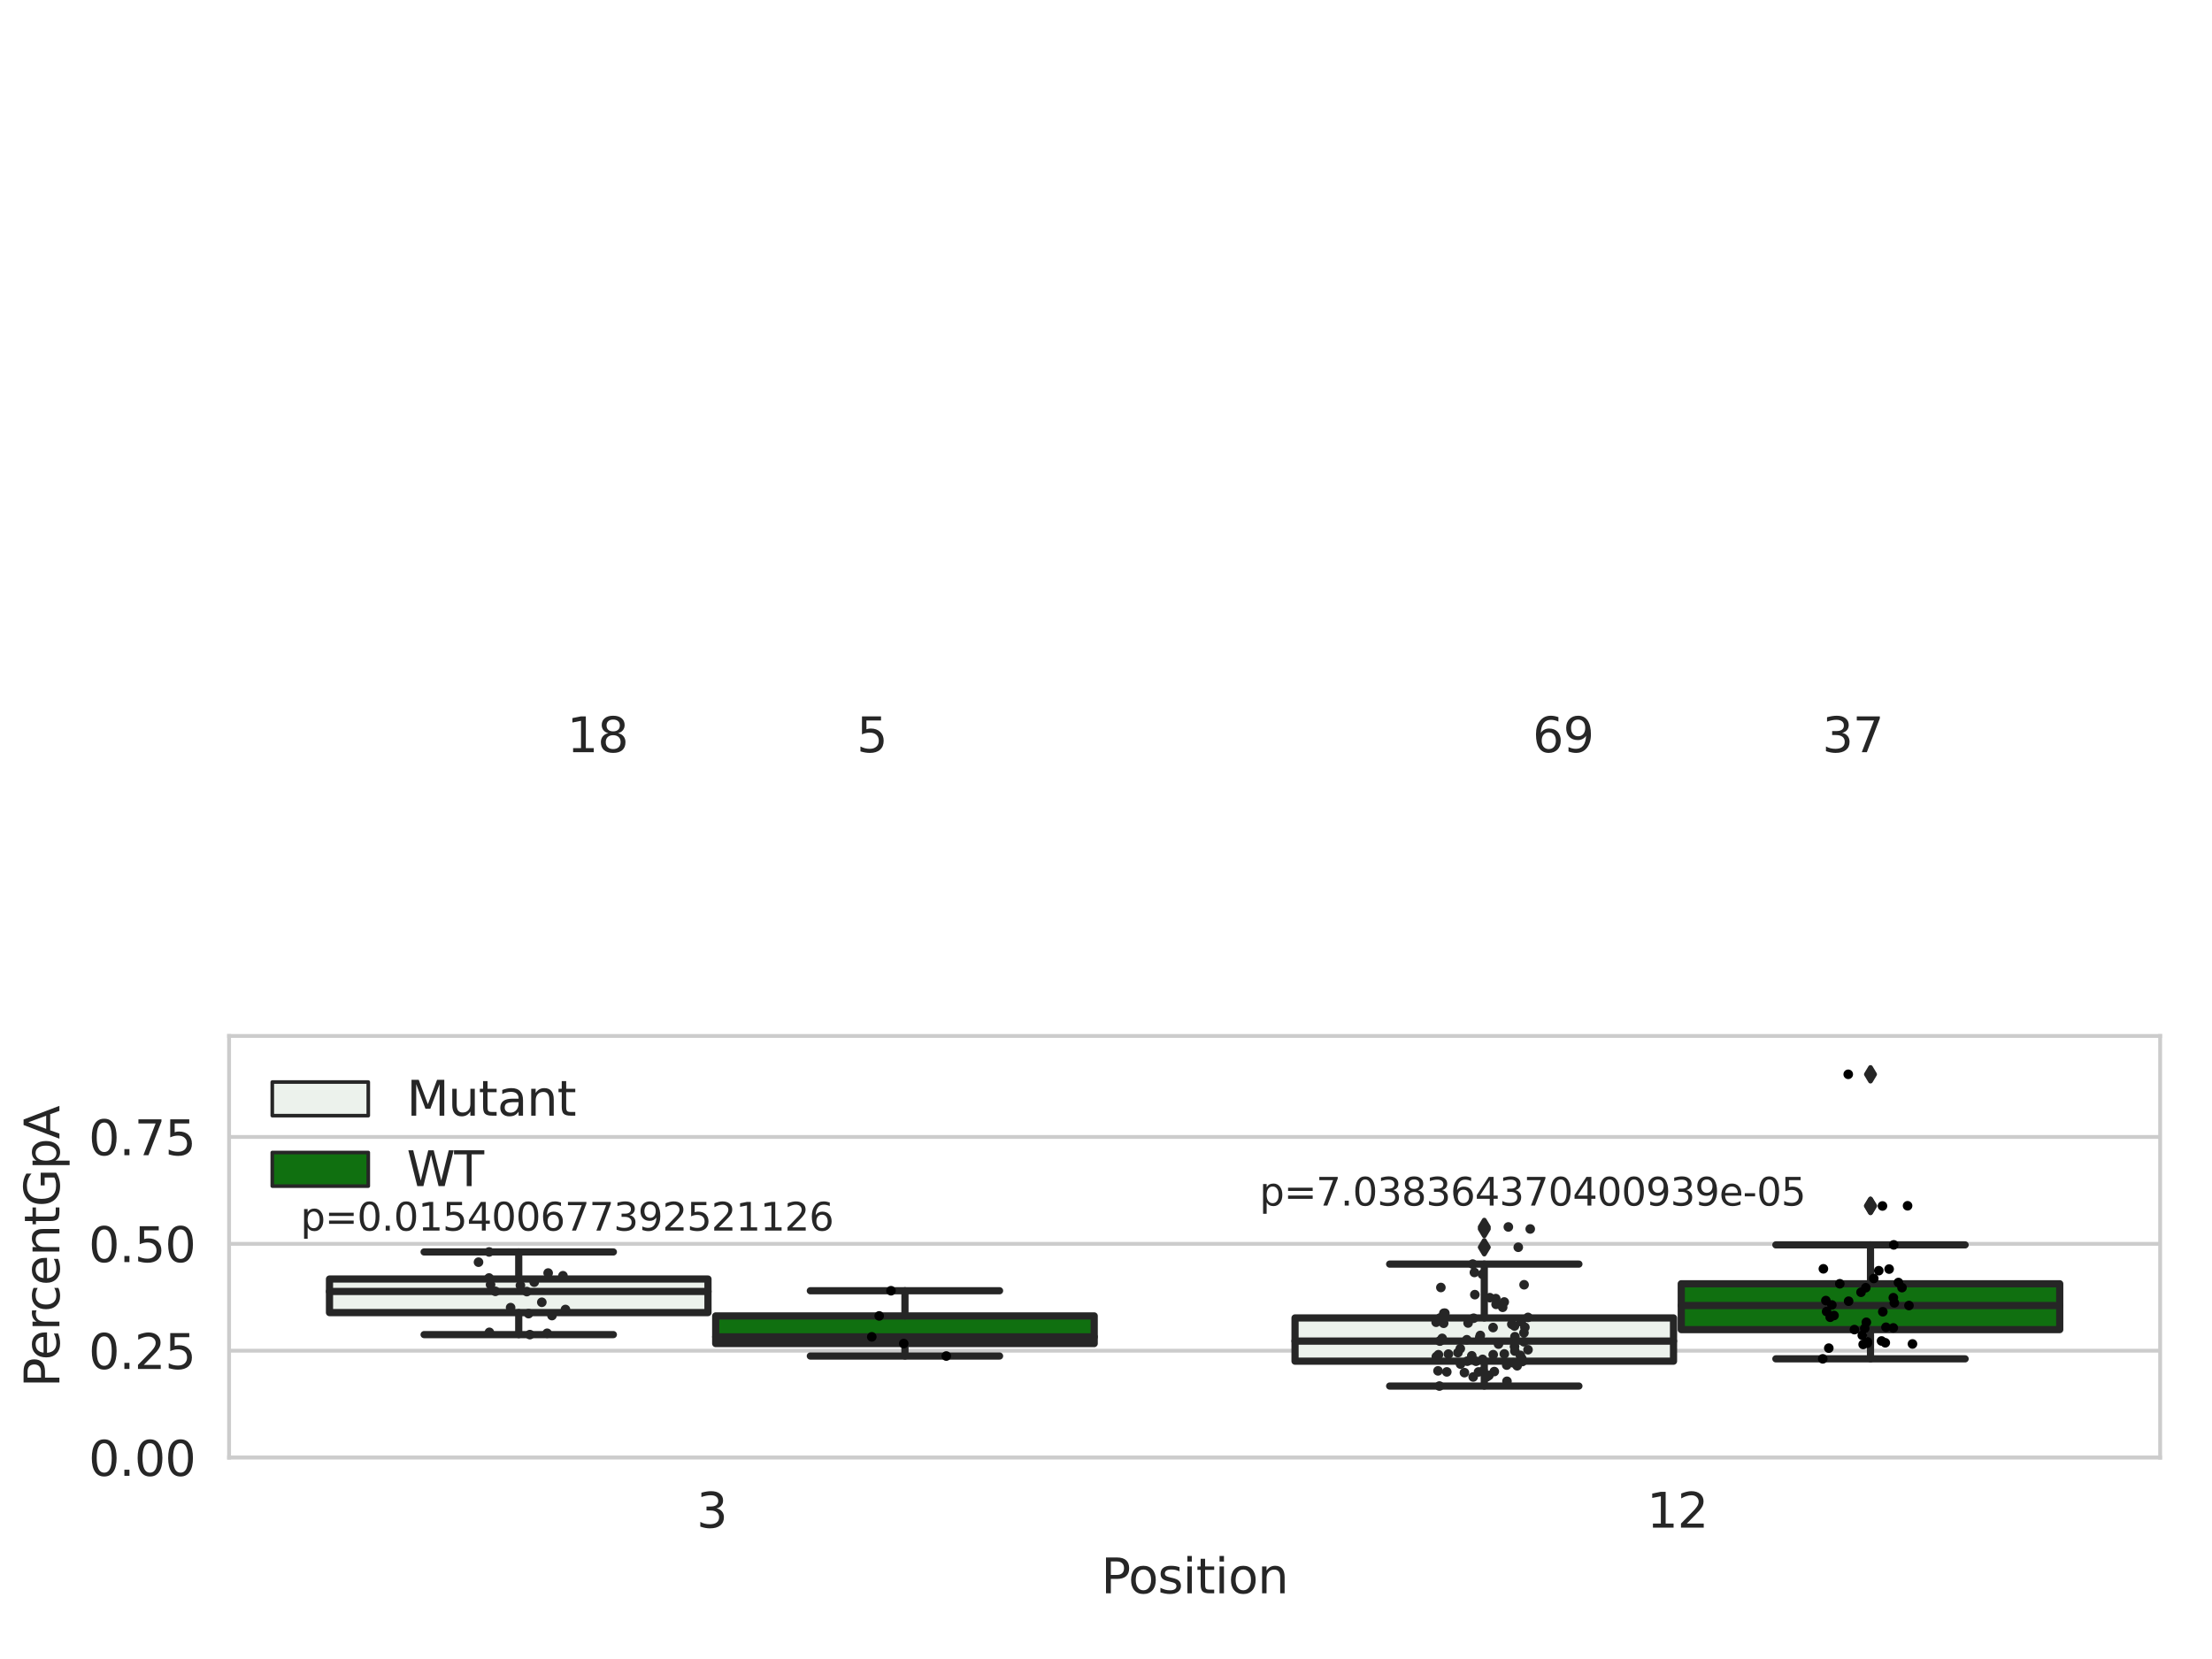 <?xml version="1.0" encoding="utf-8" standalone="no"?>
<!DOCTYPE svg PUBLIC "-//W3C//DTD SVG 1.1//EN"
  "http://www.w3.org/Graphics/SVG/1.1/DTD/svg11.dtd">
<svg xmlns:xlink="http://www.w3.org/1999/xlink" width="460.8pt" height="345.6pt" viewBox="0 0 460.8 345.6" xmlns="http://www.w3.org/2000/svg" version="1.1">
 <defs>
  <style type="text/css">*{stroke-linejoin: round; stroke-linecap: butt}</style>
 </defs>
 <g id="figure_1">
  <g id="patch_1">
   <path d="M 0 345.6 
L 460.8 345.6 
L 460.8 0 
L 0 0 
z
" style="fill: #ffffff"/>
  </g>
  <g id="axes_1">
   <g id="patch_2">
    <path d="M 47.72 303.64 
L 450 303.64 
L 450 215.812 
L 47.72 215.812 
z
" style="fill: #ffffff"/>
   </g>
   <g id="matplotlib.axis_1">
    <g id="xtick_1">
     <g id="text_1">
      <!-- 3 -->
      <g style="fill: #262626" transform="translate(145.109 318.238) scale(0.1 -0.1)">
       <defs>
        <path id="DejaVuSans-33" d="M 2597 2516 
Q 3050 2419 3304 2112 
Q 3559 1806 3559 1356 
Q 3559 666 3084 287 
Q 2609 -91 1734 -91 
Q 1441 -91 1130 -33 
Q 819 25 488 141 
L 488 750 
Q 750 597 1062 519 
Q 1375 441 1716 441 
Q 2309 441 2620 675 
Q 2931 909 2931 1356 
Q 2931 1769 2642 2001 
Q 2353 2234 1838 2234 
L 1294 2234 
L 1294 2753 
L 1863 2753 
Q 2328 2753 2575 2939 
Q 2822 3125 2822 3475 
Q 2822 3834 2567 4026 
Q 2313 4219 1838 4219 
Q 1578 4219 1281 4162 
Q 984 4106 628 3988 
L 628 4550 
Q 988 4650 1302 4700 
Q 1616 4750 1894 4750 
Q 2613 4750 3031 4423 
Q 3450 4097 3450 3541 
Q 3450 3153 3228 2886 
Q 3006 2619 2597 2516 
z
" transform="scale(0.016)"/>
       </defs>
       <use xlink:href="#DejaVuSans-33"/>
      </g>
     </g>
    </g>
    <g id="xtick_2">
     <g id="text_2">
      <!-- 12 -->
      <g style="fill: #262626" transform="translate(343.067 318.238) scale(0.1 -0.1)">
       <defs>
        <path id="DejaVuSans-31" d="M 794 531 
L 1825 531 
L 1825 4091 
L 703 3866 
L 703 4441 
L 1819 4666 
L 2450 4666 
L 2450 531 
L 3481 531 
L 3481 0 
L 794 0 
L 794 531 
z
" transform="scale(0.016)"/>
        <path id="DejaVuSans-32" d="M 1228 531 
L 3431 531 
L 3431 0 
L 469 0 
L 469 531 
Q 828 903 1448 1529 
Q 2069 2156 2228 2338 
Q 2531 2678 2651 2914 
Q 2772 3150 2772 3378 
Q 2772 3750 2511 3984 
Q 2250 4219 1831 4219 
Q 1534 4219 1204 4116 
Q 875 4013 500 3803 
L 500 4441 
Q 881 4594 1212 4672 
Q 1544 4750 1819 4750 
Q 2544 4750 2975 4387 
Q 3406 4025 3406 3419 
Q 3406 3131 3298 2873 
Q 3191 2616 2906 2266 
Q 2828 2175 2409 1742 
Q 1991 1309 1228 531 
z
" transform="scale(0.016)"/>
       </defs>
       <use xlink:href="#DejaVuSans-31"/>
       <use xlink:href="#DejaVuSans-32" x="63.623"/>
      </g>
     </g>
    </g>
    <g id="text_3">
     <!-- Position -->
     <g style="fill: #262626" transform="translate(229.396 331.917) scale(0.1 -0.1)">
      <defs>
       <path id="DejaVuSans-50" d="M 1259 4147 
L 1259 2394 
L 2053 2394 
Q 2494 2394 2734 2622 
Q 2975 2850 2975 3272 
Q 2975 3691 2734 3919 
Q 2494 4147 2053 4147 
L 1259 4147 
z
M 628 4666 
L 2053 4666 
Q 2838 4666 3239 4311 
Q 3641 3956 3641 3272 
Q 3641 2581 3239 2228 
Q 2838 1875 2053 1875 
L 1259 1875 
L 1259 0 
L 628 0 
L 628 4666 
z
" transform="scale(0.016)"/>
       <path id="DejaVuSans-6f" d="M 1959 3097 
Q 1497 3097 1228 2736 
Q 959 2375 959 1747 
Q 959 1119 1226 758 
Q 1494 397 1959 397 
Q 2419 397 2687 759 
Q 2956 1122 2956 1747 
Q 2956 2369 2687 2733 
Q 2419 3097 1959 3097 
z
M 1959 3584 
Q 2709 3584 3137 3096 
Q 3566 2609 3566 1747 
Q 3566 888 3137 398 
Q 2709 -91 1959 -91 
Q 1206 -91 779 398 
Q 353 888 353 1747 
Q 353 2609 779 3096 
Q 1206 3584 1959 3584 
z
" transform="scale(0.016)"/>
       <path id="DejaVuSans-73" d="M 2834 3397 
L 2834 2853 
Q 2591 2978 2328 3040 
Q 2066 3103 1784 3103 
Q 1356 3103 1142 2972 
Q 928 2841 928 2578 
Q 928 2378 1081 2264 
Q 1234 2150 1697 2047 
L 1894 2003 
Q 2506 1872 2764 1633 
Q 3022 1394 3022 966 
Q 3022 478 2636 193 
Q 2250 -91 1575 -91 
Q 1294 -91 989 -36 
Q 684 19 347 128 
L 347 722 
Q 666 556 975 473 
Q 1284 391 1588 391 
Q 1994 391 2212 530 
Q 2431 669 2431 922 
Q 2431 1156 2273 1281 
Q 2116 1406 1581 1522 
L 1381 1569 
Q 847 1681 609 1914 
Q 372 2147 372 2553 
Q 372 3047 722 3315 
Q 1072 3584 1716 3584 
Q 2034 3584 2315 3537 
Q 2597 3491 2834 3397 
z
" transform="scale(0.016)"/>
       <path id="DejaVuSans-69" d="M 603 3500 
L 1178 3500 
L 1178 0 
L 603 0 
L 603 3500 
z
M 603 4863 
L 1178 4863 
L 1178 4134 
L 603 4134 
L 603 4863 
z
" transform="scale(0.016)"/>
       <path id="DejaVuSans-74" d="M 1172 4494 
L 1172 3500 
L 2356 3500 
L 2356 3053 
L 1172 3053 
L 1172 1153 
Q 1172 725 1289 603 
Q 1406 481 1766 481 
L 2356 481 
L 2356 0 
L 1766 0 
Q 1100 0 847 248 
Q 594 497 594 1153 
L 594 3053 
L 172 3053 
L 172 3500 
L 594 3500 
L 594 4494 
L 1172 4494 
z
" transform="scale(0.016)"/>
       <path id="DejaVuSans-6e" d="M 3513 2113 
L 3513 0 
L 2938 0 
L 2938 2094 
Q 2938 2591 2744 2837 
Q 2550 3084 2163 3084 
Q 1697 3084 1428 2787 
Q 1159 2491 1159 1978 
L 1159 0 
L 581 0 
L 581 3500 
L 1159 3500 
L 1159 2956 
Q 1366 3272 1645 3428 
Q 1925 3584 2291 3584 
Q 2894 3584 3203 3211 
Q 3513 2838 3513 2113 
z
" transform="scale(0.016)"/>
      </defs>
      <use xlink:href="#DejaVuSans-50"/>
      <use xlink:href="#DejaVuSans-6f" x="56.678"/>
      <use xlink:href="#DejaVuSans-73" x="117.859"/>
      <use xlink:href="#DejaVuSans-69" x="169.959"/>
      <use xlink:href="#DejaVuSans-74" x="197.742"/>
      <use xlink:href="#DejaVuSans-69" x="236.951"/>
      <use xlink:href="#DejaVuSans-6f" x="264.734"/>
      <use xlink:href="#DejaVuSans-6e" x="325.916"/>
     </g>
    </g>
   </g>
   <g id="matplotlib.axis_2">
    <g id="ytick_1">
     <g id="line2d_1">
      <path d="M 47.72 303.64 
L 450 303.64 
" clip-path="url(#p1042663276)" style="fill: none; stroke: #cccccc; stroke-width: 0.8; stroke-linecap: round"/>
     </g>
     <g id="text_4">
      <!-- 0.00 -->
      <g style="fill: #262626" transform="translate(18.454 307.439) scale(0.1 -0.1)">
       <defs>
        <path id="DejaVuSans-30" d="M 2034 4250 
Q 1547 4250 1301 3770 
Q 1056 3291 1056 2328 
Q 1056 1369 1301 889 
Q 1547 409 2034 409 
Q 2525 409 2770 889 
Q 3016 1369 3016 2328 
Q 3016 3291 2770 3770 
Q 2525 4250 2034 4250 
z
M 2034 4750 
Q 2819 4750 3233 4129 
Q 3647 3509 3647 2328 
Q 3647 1150 3233 529 
Q 2819 -91 2034 -91 
Q 1250 -91 836 529 
Q 422 1150 422 2328 
Q 422 3509 836 4129 
Q 1250 4750 2034 4750 
z
" transform="scale(0.016)"/>
        <path id="DejaVuSans-2e" d="M 684 794 
L 1344 794 
L 1344 0 
L 684 0 
L 684 794 
z
" transform="scale(0.016)"/>
       </defs>
       <use xlink:href="#DejaVuSans-30"/>
       <use xlink:href="#DejaVuSans-2e" x="63.623"/>
       <use xlink:href="#DejaVuSans-30" x="95.41"/>
       <use xlink:href="#DejaVuSans-30" x="159.033"/>
      </g>
     </g>
    </g>
    <g id="ytick_2">
     <g id="line2d_2">
      <path d="M 47.72 281.376 
L 450 281.376 
" clip-path="url(#p1042663276)" style="fill: none; stroke: #cccccc; stroke-width: 0.8; stroke-linecap: round"/>
     </g>
     <g id="text_5">
      <!-- 0.25 -->
      <g style="fill: #262626" transform="translate(18.454 285.176) scale(0.1 -0.1)">
       <defs>
        <path id="DejaVuSans-35" d="M 691 4666 
L 3169 4666 
L 3169 4134 
L 1269 4134 
L 1269 2991 
Q 1406 3038 1543 3061 
Q 1681 3084 1819 3084 
Q 2600 3084 3056 2656 
Q 3513 2228 3513 1497 
Q 3513 744 3044 326 
Q 2575 -91 1722 -91 
Q 1428 -91 1123 -41 
Q 819 9 494 109 
L 494 744 
Q 775 591 1075 516 
Q 1375 441 1709 441 
Q 2250 441 2565 725 
Q 2881 1009 2881 1497 
Q 2881 1984 2565 2268 
Q 2250 2553 1709 2553 
Q 1456 2553 1204 2497 
Q 953 2441 691 2322 
L 691 4666 
z
" transform="scale(0.016)"/>
       </defs>
       <use xlink:href="#DejaVuSans-30"/>
       <use xlink:href="#DejaVuSans-2e" x="63.623"/>
       <use xlink:href="#DejaVuSans-32" x="95.41"/>
       <use xlink:href="#DejaVuSans-35" x="159.033"/>
      </g>
     </g>
    </g>
    <g id="ytick_3">
     <g id="line2d_3">
      <path d="M 47.72 259.113 
L 450 259.113 
" clip-path="url(#p1042663276)" style="fill: none; stroke: #cccccc; stroke-width: 0.8; stroke-linecap: round"/>
     </g>
     <g id="text_6">
      <!-- 0.50 -->
      <g style="fill: #262626" transform="translate(18.454 262.912) scale(0.1 -0.1)">
       <use xlink:href="#DejaVuSans-30"/>
       <use xlink:href="#DejaVuSans-2e" x="63.623"/>
       <use xlink:href="#DejaVuSans-35" x="95.41"/>
       <use xlink:href="#DejaVuSans-30" x="159.033"/>
      </g>
     </g>
    </g>
    <g id="ytick_4">
     <g id="line2d_4">
      <path d="M 47.72 236.849 
L 450 236.849 
" clip-path="url(#p1042663276)" style="fill: none; stroke: #cccccc; stroke-width: 0.8; stroke-linecap: round"/>
     </g>
     <g id="text_7">
      <!-- 0.75 -->
      <g style="fill: #262626" transform="translate(18.454 240.648) scale(0.1 -0.1)">
       <defs>
        <path id="DejaVuSans-37" d="M 525 4666 
L 3525 4666 
L 3525 4397 
L 1831 0 
L 1172 0 
L 2766 4134 
L 525 4134 
L 525 4666 
z
" transform="scale(0.016)"/>
       </defs>
       <use xlink:href="#DejaVuSans-30"/>
       <use xlink:href="#DejaVuSans-2e" x="63.623"/>
       <use xlink:href="#DejaVuSans-37" x="95.41"/>
       <use xlink:href="#DejaVuSans-35" x="159.033"/>
      </g>
     </g>
    </g>
    <g id="text_8">
     <!-- PercentGpA -->
     <g style="fill: #262626" transform="translate(12.375 289.002) rotate(-90) scale(0.1 -0.1)">
      <defs>
       <path id="DejaVuSans-65" d="M 3597 1894 
L 3597 1613 
L 953 1613 
Q 991 1019 1311 708 
Q 1631 397 2203 397 
Q 2534 397 2845 478 
Q 3156 559 3463 722 
L 3463 178 
Q 3153 47 2828 -22 
Q 2503 -91 2169 -91 
Q 1331 -91 842 396 
Q 353 884 353 1716 
Q 353 2575 817 3079 
Q 1281 3584 2069 3584 
Q 2775 3584 3186 3129 
Q 3597 2675 3597 1894 
z
M 3022 2063 
Q 3016 2534 2758 2815 
Q 2500 3097 2075 3097 
Q 1594 3097 1305 2825 
Q 1016 2553 972 2059 
L 3022 2063 
z
" transform="scale(0.016)"/>
       <path id="DejaVuSans-72" d="M 2631 2963 
Q 2534 3019 2420 3045 
Q 2306 3072 2169 3072 
Q 1681 3072 1420 2755 
Q 1159 2438 1159 1844 
L 1159 0 
L 581 0 
L 581 3500 
L 1159 3500 
L 1159 2956 
Q 1341 3275 1631 3429 
Q 1922 3584 2338 3584 
Q 2397 3584 2469 3576 
Q 2541 3569 2628 3553 
L 2631 2963 
z
" transform="scale(0.016)"/>
       <path id="DejaVuSans-63" d="M 3122 3366 
L 3122 2828 
Q 2878 2963 2633 3030 
Q 2388 3097 2138 3097 
Q 1578 3097 1268 2742 
Q 959 2388 959 1747 
Q 959 1106 1268 751 
Q 1578 397 2138 397 
Q 2388 397 2633 464 
Q 2878 531 3122 666 
L 3122 134 
Q 2881 22 2623 -34 
Q 2366 -91 2075 -91 
Q 1284 -91 818 406 
Q 353 903 353 1747 
Q 353 2603 823 3093 
Q 1294 3584 2113 3584 
Q 2378 3584 2631 3529 
Q 2884 3475 3122 3366 
z
" transform="scale(0.016)"/>
       <path id="DejaVuSans-47" d="M 3809 666 
L 3809 1919 
L 2778 1919 
L 2778 2438 
L 4434 2438 
L 4434 434 
Q 4069 175 3628 42 
Q 3188 -91 2688 -91 
Q 1594 -91 976 548 
Q 359 1188 359 2328 
Q 359 3472 976 4111 
Q 1594 4750 2688 4750 
Q 3144 4750 3555 4637 
Q 3966 4525 4313 4306 
L 4313 3634 
Q 3963 3931 3569 4081 
Q 3175 4231 2741 4231 
Q 1884 4231 1454 3753 
Q 1025 3275 1025 2328 
Q 1025 1384 1454 906 
Q 1884 428 2741 428 
Q 3075 428 3337 486 
Q 3600 544 3809 666 
z
" transform="scale(0.016)"/>
       <path id="DejaVuSans-70" d="M 1159 525 
L 1159 -1331 
L 581 -1331 
L 581 3500 
L 1159 3500 
L 1159 2969 
Q 1341 3281 1617 3432 
Q 1894 3584 2278 3584 
Q 2916 3584 3314 3078 
Q 3713 2572 3713 1747 
Q 3713 922 3314 415 
Q 2916 -91 2278 -91 
Q 1894 -91 1617 61 
Q 1341 213 1159 525 
z
M 3116 1747 
Q 3116 2381 2855 2742 
Q 2594 3103 2138 3103 
Q 1681 3103 1420 2742 
Q 1159 2381 1159 1747 
Q 1159 1113 1420 752 
Q 1681 391 2138 391 
Q 2594 391 2855 752 
Q 3116 1113 3116 1747 
z
" transform="scale(0.016)"/>
       <path id="DejaVuSans-41" d="M 2188 4044 
L 1331 1722 
L 3047 1722 
L 2188 4044 
z
M 1831 4666 
L 2547 4666 
L 4325 0 
L 3669 0 
L 3244 1197 
L 1141 1197 
L 716 0 
L 50 0 
L 1831 4666 
z
" transform="scale(0.016)"/>
      </defs>
      <use xlink:href="#DejaVuSans-50"/>
      <use xlink:href="#DejaVuSans-65" x="56.678"/>
      <use xlink:href="#DejaVuSans-72" x="118.201"/>
      <use xlink:href="#DejaVuSans-63" x="157.064"/>
      <use xlink:href="#DejaVuSans-65" x="212.045"/>
      <use xlink:href="#DejaVuSans-6e" x="273.568"/>
      <use xlink:href="#DejaVuSans-74" x="336.947"/>
      <use xlink:href="#DejaVuSans-47" x="376.156"/>
      <use xlink:href="#DejaVuSans-70" x="453.646"/>
      <use xlink:href="#DejaVuSans-41" x="517.123"/>
     </g>
    </g>
   </g>
   <g id="patch_3">
    <path d="M 68.639 273.439 
L 147.485 273.439 
L 147.485 266.445 
L 68.639 266.445 
L 68.639 273.439 
z
" clip-path="url(#p1042663276)" style="fill: #ecf2ec; stroke: #262626; stroke-width: 1.5; stroke-linejoin: miter"/>
   </g>
   <g id="patch_4">
    <path d="M 149.095 279.889 
L 227.941 279.889 
L 227.941 274.129 
L 149.095 274.129 
L 149.095 279.889 
z
" clip-path="url(#p1042663276)" style="fill: #107010; stroke: #262626; stroke-width: 1.5; stroke-linejoin: miter"/>
   </g>
   <g id="patch_5">
    <path d="M 269.779 283.56 
L 348.625 283.56 
L 348.625 274.548 
L 269.779 274.548 
L 269.779 283.56 
z
" clip-path="url(#p1042663276)" style="fill: #ecf2ec; stroke: #262626; stroke-width: 1.5; stroke-linejoin: miter"/>
   </g>
   <g id="patch_6">
    <path d="M 350.235 276.982 
L 429.081 276.982 
L 429.081 267.432 
L 350.235 267.432 
L 350.235 276.982 
z
" clip-path="url(#p1042663276)" style="fill: #107010; stroke: #262626; stroke-width: 1.5; stroke-linejoin: miter"/>
   </g>
   <g id="patch_7">
    <path d="M 148.29 303.64 
L 148.29 303.64 
L 148.29 303.64 
L 148.29 303.64 
z
" clip-path="url(#p1042663276)" style="fill: #ecf2ec; stroke: #262626; stroke-width: 0.75; stroke-linejoin: miter"/>
   </g>
   <g id="patch_8">
    <path d="M 148.29 303.64 
L 148.29 303.64 
L 148.29 303.64 
L 148.29 303.64 
z
" clip-path="url(#p1042663276)" style="fill: #107010; stroke: #262626; stroke-width: 0.75; stroke-linejoin: miter"/>
   </g>
   <g id="PathCollection_1"/>
   <g id="PathCollection_2"/>
   <g id="line2d_5">
    <path d="M 108.062 273.439 
L 108.062 278.023 
" clip-path="url(#p1042663276)" style="fill: none; stroke: #262626; stroke-width: 1.5; stroke-linecap: round"/>
   </g>
   <g id="line2d_6">
    <path d="M 108.062 266.445 
L 108.062 260.804 
" clip-path="url(#p1042663276)" style="fill: none; stroke: #262626; stroke-width: 1.5; stroke-linecap: round"/>
   </g>
   <g id="line2d_7">
    <path d="M 88.35 278.023 
L 127.774 278.023 
" clip-path="url(#p1042663276)" style="fill: none; stroke: #262626; stroke-width: 1.5; stroke-linecap: round"/>
   </g>
   <g id="line2d_8">
    <path d="M 88.35 260.804 
L 127.774 260.804 
" clip-path="url(#p1042663276)" style="fill: none; stroke: #262626; stroke-width: 1.5; stroke-linecap: round"/>
   </g>
   <g id="line2d_9"/>
   <g id="line2d_10">
    <path d="M 188.518 279.889 
L 188.518 282.485 
" clip-path="url(#p1042663276)" style="fill: none; stroke: #262626; stroke-width: 1.5; stroke-linecap: round"/>
   </g>
   <g id="line2d_11">
    <path d="M 188.518 274.129 
L 188.518 268.887 
" clip-path="url(#p1042663276)" style="fill: none; stroke: #262626; stroke-width: 1.5; stroke-linecap: round"/>
   </g>
   <g id="line2d_12">
    <path d="M 168.806 282.485 
L 208.23 282.485 
" clip-path="url(#p1042663276)" style="fill: none; stroke: #262626; stroke-width: 1.5; stroke-linecap: round"/>
   </g>
   <g id="line2d_13">
    <path d="M 168.806 268.887 
L 208.23 268.887 
" clip-path="url(#p1042663276)" style="fill: none; stroke: #262626; stroke-width: 1.5; stroke-linecap: round"/>
   </g>
   <g id="line2d_14"/>
   <g id="line2d_15">
    <path d="M 309.202 283.56 
L 309.202 288.738 
" clip-path="url(#p1042663276)" style="fill: none; stroke: #262626; stroke-width: 1.5; stroke-linecap: round"/>
   </g>
   <g id="line2d_16">
    <path d="M 309.202 274.548 
L 309.202 263.335 
" clip-path="url(#p1042663276)" style="fill: none; stroke: #262626; stroke-width: 1.5; stroke-linecap: round"/>
   </g>
   <g id="line2d_17">
    <path d="M 289.49 288.738 
L 328.914 288.738 
" clip-path="url(#p1042663276)" style="fill: none; stroke: #262626; stroke-width: 1.5; stroke-linecap: round"/>
   </g>
   <g id="line2d_18">
    <path d="M 289.49 263.335 
L 328.914 263.335 
" clip-path="url(#p1042663276)" style="fill: none; stroke: #262626; stroke-width: 1.5; stroke-linecap: round"/>
   </g>
   <g id="line2d_19">
    <defs>
     <path id="mbd9ff3cfa5" d="M -0 1.414 
L 0.849 0 
L 0 -1.414 
L -0.849 -0 
z
" style="stroke: #262626; stroke-linejoin: miter"/>
    </defs>
    <g clip-path="url(#p1042663276)">
     <use xlink:href="#mbd9ff3cfa5" x="309.202" y="255.595" style="fill: #262626; stroke: #262626; stroke-linejoin: miter"/>
     <use xlink:href="#mbd9ff3cfa5" x="309.202" y="259.826" style="fill: #262626; stroke: #262626; stroke-linejoin: miter"/>
     <use xlink:href="#mbd9ff3cfa5" x="309.202" y="256.016" style="fill: #262626; stroke: #262626; stroke-linejoin: miter"/>
    </g>
   </g>
   <g id="line2d_20">
    <path d="M 389.658 276.982 
L 389.658 283.071 
" clip-path="url(#p1042663276)" style="fill: none; stroke: #262626; stroke-width: 1.5; stroke-linecap: round"/>
   </g>
   <g id="line2d_21">
    <path d="M 389.658 267.432 
L 389.658 259.33 
" clip-path="url(#p1042663276)" style="fill: none; stroke: #262626; stroke-width: 1.5; stroke-linecap: round"/>
   </g>
   <g id="line2d_22">
    <path d="M 369.946 283.071 
L 409.37 283.071 
" clip-path="url(#p1042663276)" style="fill: none; stroke: #262626; stroke-width: 1.5; stroke-linecap: round"/>
   </g>
   <g id="line2d_23">
    <path d="M 369.946 259.33 
L 409.37 259.33 
" clip-path="url(#p1042663276)" style="fill: none; stroke: #262626; stroke-width: 1.5; stroke-linecap: round"/>
   </g>
   <g id="line2d_24">
    <g clip-path="url(#p1042663276)">
     <use xlink:href="#mbd9ff3cfa5" x="389.658" y="251.186" style="fill: #262626; stroke: #262626; stroke-linejoin: miter"/>
     <use xlink:href="#mbd9ff3cfa5" x="389.658" y="251.226" style="fill: #262626; stroke: #262626; stroke-linejoin: miter"/>
     <use xlink:href="#mbd9ff3cfa5" x="389.658" y="223.796" style="fill: #262626; stroke: #262626; stroke-linejoin: miter"/>
    </g>
   </g>
   <g id="line2d_25">
    <path d="M 68.639 269.036 
L 147.485 269.036 
" clip-path="url(#p1042663276)" style="fill: none; stroke: #262626; stroke-width: 1.5; stroke-linecap: round"/>
   </g>
   <g id="line2d_26">
    <path d="M 149.095 278.49 
L 227.941 278.49 
" clip-path="url(#p1042663276)" style="fill: none; stroke: #262626; stroke-width: 1.5; stroke-linecap: round"/>
   </g>
   <g id="line2d_27">
    <path d="M 269.779 279.374 
L 348.625 279.374 
" clip-path="url(#p1042663276)" style="fill: none; stroke: #262626; stroke-width: 1.5; stroke-linecap: round"/>
   </g>
   <g id="line2d_28">
    <path d="M 350.235 271.964 
L 429.081 271.964 
" clip-path="url(#p1042663276)" style="fill: none; stroke: #262626; stroke-width: 1.5; stroke-linecap: round"/>
   </g>
   <g id="patch_9">
    <path d="M 47.72 303.64 
L 47.72 215.812 
" style="fill: none; stroke: #cccccc; stroke-width: 0.8; stroke-linejoin: miter; stroke-linecap: square"/>
   </g>
   <g id="patch_10">
    <path d="M 450 303.64 
L 450 215.812 
" style="fill: none; stroke: #cccccc; stroke-width: 0.8; stroke-linejoin: miter; stroke-linecap: square"/>
   </g>
   <g id="patch_11">
    <path d="M 47.72 303.64 
L 450 303.64 
" style="fill: none; stroke: #cccccc; stroke-width: 0.8; stroke-linejoin: miter; stroke-linecap: square"/>
   </g>
   <g id="patch_12">
    <path d="M 47.72 215.812 
L 450 215.812 
" style="fill: none; stroke: #cccccc; stroke-width: 0.8; stroke-linejoin: miter; stroke-linecap: square"/>
   </g>
   <g id="PathCollection_3">
    <defs>
     <path id="C0_0_80dc5be230" d="M 0 1 
C 0.265 1 0.52 0.895 0.707 0.707 
C 0.895 0.52 1 0.265 1 -0 
C 1 -0.265 0.895 -0.52 0.707 -0.707 
C 0.52 -0.895 0.265 -1 0 -1 
C -0.265 -1 -0.52 -0.895 -0.707 -0.707 
C -0.895 -0.52 -1 -0.265 -1 0 
C -1 0.265 -0.895 0.52 -0.707 0.707 
C -0.52 0.895 -0.265 1 0 1 
z
"/>
    </defs>
    <g clip-path="url(#p1042663276)">
     <use xlink:href="#C0_0_80dc5be230" x="106.37" y="272.398" style="fill: #262626"/>
    </g>
    <g clip-path="url(#p1042663276)">
     <use xlink:href="#C0_0_80dc5be230" x="103.197" y="269.01" style="fill: #262626"/>
    </g>
    <g clip-path="url(#p1042663276)">
     <use xlink:href="#C0_0_80dc5be230" x="111.289" y="267.098" style="fill: #262626"/>
    </g>
    <g clip-path="url(#p1042663276)">
     <use xlink:href="#C0_0_80dc5be230" x="110.112" y="273.655" style="fill: #262626"/>
    </g>
    <g clip-path="url(#p1042663276)">
     <use xlink:href="#C0_0_80dc5be230" x="117.795" y="272.79" style="fill: #262626"/>
    </g>
    <g clip-path="url(#p1042663276)">
     <use xlink:href="#C0_0_80dc5be230" x="99.684" y="262.933" style="fill: #262626"/>
    </g>
    <g clip-path="url(#p1042663276)">
     <use xlink:href="#C0_0_80dc5be230" x="114.189" y="265.195" style="fill: #262626"/>
    </g>
    <g clip-path="url(#p1042663276)">
     <use xlink:href="#C0_0_80dc5be230" x="101.874" y="266.228" style="fill: #262626"/>
    </g>
    <g clip-path="url(#p1042663276)">
     <use xlink:href="#C0_0_80dc5be230" x="101.95" y="277.55" style="fill: #262626"/>
    </g>
    <g clip-path="url(#p1042663276)">
     <use xlink:href="#C0_0_80dc5be230" x="109.746" y="269.063" style="fill: #262626"/>
    </g>
    <g clip-path="url(#p1042663276)">
     <use xlink:href="#C0_0_80dc5be230" x="117.272" y="265.758" style="fill: #262626"/>
    </g>
    <g clip-path="url(#p1042663276)">
     <use xlink:href="#C0_0_80dc5be230" x="113.982" y="277.744" style="fill: #262626"/>
    </g>
    <g clip-path="url(#p1042663276)">
     <use xlink:href="#C0_0_80dc5be230" x="112.87" y="271.287" style="fill: #262626"/>
    </g>
    <g clip-path="url(#p1042663276)">
     <use xlink:href="#C0_0_80dc5be230" x="101.893" y="260.804" style="fill: #262626"/>
    </g>
    <g clip-path="url(#p1042663276)">
     <use xlink:href="#C0_0_80dc5be230" x="110.38" y="278.023" style="fill: #262626"/>
    </g>
    <g clip-path="url(#p1042663276)">
     <use xlink:href="#C0_0_80dc5be230" x="102.193" y="267.612" style="fill: #262626"/>
    </g>
    <g clip-path="url(#p1042663276)">
     <use xlink:href="#C0_0_80dc5be230" x="108.412" y="267.782" style="fill: #262626"/>
    </g>
    <g clip-path="url(#p1042663276)">
     <use xlink:href="#C0_0_80dc5be230" x="114.984" y="274.057" style="fill: #262626"/>
    </g>
   </g>
   <g id="PathCollection_4">
    <defs>
     <path id="C1_0_a8ba59f804" d="M 0 1 
C 0.265 1 0.52 0.895 0.707 0.707 
C 0.895 0.52 1 0.265 1 -0 
C 1 -0.265 0.895 -0.52 0.707 -0.707 
C 0.52 -0.895 0.265 -1 0 -1 
C -0.265 -1 -0.52 -0.895 -0.707 -0.707 
C -0.895 -0.52 -1 -0.265 -1 0 
C -1 0.265 -0.895 0.52 -0.707 0.707 
C -0.52 0.895 -0.265 1 0 1 
z
"/>
    </defs>
    <g clip-path="url(#p1042663276)">
     <use xlink:href="#C1_0_a8ba59f804" x="188.263" y="279.889"/>
    </g>
    <g clip-path="url(#p1042663276)">
     <use xlink:href="#C1_0_a8ba59f804" x="181.61" y="278.49"/>
    </g>
    <g clip-path="url(#p1042663276)">
     <use xlink:href="#C1_0_a8ba59f804" x="183.151" y="274.129"/>
    </g>
    <g clip-path="url(#p1042663276)">
     <use xlink:href="#C1_0_a8ba59f804" x="185.612" y="268.887"/>
    </g>
    <g clip-path="url(#p1042663276)">
     <use xlink:href="#C1_0_a8ba59f804" x="197.128" y="282.485"/>
    </g>
   </g>
   <g id="PathCollection_5">
    <defs>
     <path id="C2_0_864d1fd0e3" d="M 0 1 
C 0.265 1 0.52 0.895 0.707 0.707 
C 0.895 0.52 1 0.265 1 -0 
C 1 -0.265 0.895 -0.52 0.707 -0.707 
C 0.52 -0.895 0.265 -1 0 -1 
C -0.265 -1 -0.52 -0.895 -0.707 -0.707 
C -0.895 -0.52 -1 -0.265 -1 0 
C -1 0.265 -0.895 0.52 -0.707 0.707 
C -0.52 0.895 -0.265 1 0 1 
z
"/>
    </defs>
    <g clip-path="url(#p1042663276)">
     <use xlink:href="#C2_0_864d1fd0e3" x="299.564" y="285.573" style="fill: #262626"/>
    </g>
    <g clip-path="url(#p1042663276)">
     <use xlink:href="#C2_0_864d1fd0e3" x="300.776" y="273.575" style="fill: #262626"/>
    </g>
    <g clip-path="url(#p1042663276)">
     <use xlink:href="#C2_0_864d1fd0e3" x="315.591" y="278.457" style="fill: #262626"/>
    </g>
    <g clip-path="url(#p1042663276)">
     <use xlink:href="#C2_0_864d1fd0e3" x="299.856" y="288.738" style="fill: #262626"/>
    </g>
    <g clip-path="url(#p1042663276)">
     <use xlink:href="#C2_0_864d1fd0e3" x="299.216" y="282.619" style="fill: #262626"/>
    </g>
    <g clip-path="url(#p1042663276)">
     <use xlink:href="#C2_0_864d1fd0e3" x="316.049" y="284.515" style="fill: #262626"/>
    </g>
    <g clip-path="url(#p1042663276)">
     <use xlink:href="#C2_0_864d1fd0e3" x="300.434" y="278.804" style="fill: #262626"/>
    </g>
    <g clip-path="url(#p1042663276)">
     <use xlink:href="#C2_0_864d1fd0e3" x="313.381" y="282.047" style="fill: #262626"/>
    </g>
    <g clip-path="url(#p1042663276)">
     <use xlink:href="#C2_0_864d1fd0e3" x="304.251" y="284.165" style="fill: #262626"/>
    </g>
    <g clip-path="url(#p1042663276)">
     <use xlink:href="#C2_0_864d1fd0e3" x="318.314" y="281.178" style="fill: #262626"/>
    </g>
    <g clip-path="url(#p1042663276)">
     <use xlink:href="#C2_0_864d1fd0e3" x="317.134" y="283.634" style="fill: #262626"/>
    </g>
    <g clip-path="url(#p1042663276)">
     <use xlink:href="#C2_0_864d1fd0e3" x="314.217" y="255.595" style="fill: #262626"/>
    </g>
    <g clip-path="url(#p1042663276)">
     <use xlink:href="#C2_0_864d1fd0e3" x="314.94" y="275.866" style="fill: #262626"/>
    </g>
    <g clip-path="url(#p1042663276)">
     <use xlink:href="#C2_0_864d1fd0e3" x="312.162" y="279.999" style="fill: #262626"/>
    </g>
    <g clip-path="url(#p1042663276)">
     <use xlink:href="#C2_0_864d1fd0e3" x="311.598" y="270.525" style="fill: #262626"/>
    </g>
    <g clip-path="url(#p1042663276)">
     <use xlink:href="#C2_0_864d1fd0e3" x="303.719" y="281.774" style="fill: #262626"/>
    </g>
    <g clip-path="url(#p1042663276)">
     <use xlink:href="#C2_0_864d1fd0e3" x="316.911" y="275.339" style="fill: #262626"/>
    </g>
    <g clip-path="url(#p1042663276)">
     <use xlink:href="#C2_0_864d1fd0e3" x="308.002" y="285.798" style="fill: #262626"/>
    </g>
    <g clip-path="url(#p1042663276)">
     <use xlink:href="#C2_0_864d1fd0e3" x="308.374" y="278.197" style="fill: #262626"/>
    </g>
    <g clip-path="url(#p1042663276)">
     <use xlink:href="#C2_0_864d1fd0e3" x="313.874" y="284.374" style="fill: #262626"/>
    </g>
    <g clip-path="url(#p1042663276)">
     <use xlink:href="#C2_0_864d1fd0e3" x="300.742" y="275.66" style="fill: #262626"/>
    </g>
    <g clip-path="url(#p1042663276)">
     <use xlink:href="#C2_0_864d1fd0e3" x="306.796" y="263.335" style="fill: #262626"/>
    </g>
    <g clip-path="url(#p1042663276)">
     <use xlink:href="#C2_0_864d1fd0e3" x="316.282" y="259.826" style="fill: #262626"/>
    </g>
    <g clip-path="url(#p1042663276)">
     <use xlink:href="#C2_0_864d1fd0e3" x="301.393" y="285.79" style="fill: #262626"/>
    </g>
    <g clip-path="url(#p1042663276)">
     <use xlink:href="#C2_0_864d1fd0e3" x="301.734" y="282.081" style="fill: #262626"/>
    </g>
    <g clip-path="url(#p1042663276)">
     <use xlink:href="#C2_0_864d1fd0e3" x="308.855" y="283.182" style="fill: #262626"/>
    </g>
    <g clip-path="url(#p1042663276)">
     <use xlink:href="#C2_0_864d1fd0e3" x="306.893" y="286.847" style="fill: #262626"/>
    </g>
    <g clip-path="url(#p1042663276)">
     <use xlink:href="#C2_0_864d1fd0e3" x="313.361" y="271.227" style="fill: #262626"/>
    </g>
    <g clip-path="url(#p1042663276)">
     <use xlink:href="#C2_0_864d1fd0e3" x="317.03" y="283.05" style="fill: #262626"/>
    </g>
    <g clip-path="url(#p1042663276)">
     <use xlink:href="#C2_0_864d1fd0e3" x="307.482" y="283.572" style="fill: #262626"/>
    </g>
    <g clip-path="url(#p1042663276)">
     <use xlink:href="#C2_0_864d1fd0e3" x="300.014" y="274.548" style="fill: #262626"/>
    </g>
    <g clip-path="url(#p1042663276)">
     <use xlink:href="#C2_0_864d1fd0e3" x="306.6" y="282.436" style="fill: #262626"/>
    </g>
    <g clip-path="url(#p1042663276)">
     <use xlink:href="#C2_0_864d1fd0e3" x="318.775" y="256.016" style="fill: #262626"/>
    </g>
    <g clip-path="url(#p1042663276)">
     <use xlink:href="#C2_0_864d1fd0e3" x="311.038" y="276.55" style="fill: #262626"/>
    </g>
    <g clip-path="url(#p1042663276)">
     <use xlink:href="#C2_0_864d1fd0e3" x="317.443" y="279.514" style="fill: #262626"/>
    </g>
    <g clip-path="url(#p1042663276)">
     <use xlink:href="#C2_0_864d1fd0e3" x="311.29" y="285.72" style="fill: #262626"/>
    </g>
    <g clip-path="url(#p1042663276)">
     <use xlink:href="#C2_0_864d1fd0e3" x="308.959" y="285.599" style="fill: #262626"/>
    </g>
    <g clip-path="url(#p1042663276)">
     <use xlink:href="#C2_0_864d1fd0e3" x="300.159" y="268.207" style="fill: #262626"/>
    </g>
    <g clip-path="url(#p1042663276)">
     <use xlink:href="#C2_0_864d1fd0e3" x="315.571" y="281.456" style="fill: #262626"/>
    </g>
    <g clip-path="url(#p1042663276)">
     <use xlink:href="#C2_0_864d1fd0e3" x="315.249" y="283.893" style="fill: #262626"/>
    </g>
    <g clip-path="url(#p1042663276)">
     <use xlink:href="#C2_0_864d1fd0e3" x="309.721" y="286.817" style="fill: #262626"/>
    </g>
    <g clip-path="url(#p1042663276)">
     <use xlink:href="#C2_0_864d1fd0e3" x="299.654" y="282.213" style="fill: #262626"/>
    </g>
    <g clip-path="url(#p1042663276)">
     <use xlink:href="#C2_0_864d1fd0e3" x="318.316" y="274.437" style="fill: #262626"/>
    </g>
    <g clip-path="url(#p1042663276)">
     <use xlink:href="#C2_0_864d1fd0e3" x="316.717" y="282.343" style="fill: #262626"/>
    </g>
    <g clip-path="url(#p1042663276)">
     <use xlink:href="#C2_0_864d1fd0e3" x="307.234" y="269.699" style="fill: #262626"/>
    </g>
    <g clip-path="url(#p1042663276)">
     <use xlink:href="#C2_0_864d1fd0e3" x="317.662" y="276.497" style="fill: #262626"/>
    </g>
    <g clip-path="url(#p1042663276)">
     <use xlink:href="#C2_0_864d1fd0e3" x="304.206" y="280.944" style="fill: #262626"/>
    </g>
    <g clip-path="url(#p1042663276)">
     <use xlink:href="#C2_0_864d1fd0e3" x="305.068" y="285.948" style="fill: #262626"/>
    </g>
    <g clip-path="url(#p1042663276)">
     <use xlink:href="#C2_0_864d1fd0e3" x="317.496" y="267.639" style="fill: #262626"/>
    </g>
    <g clip-path="url(#p1042663276)">
     <use xlink:href="#C2_0_864d1fd0e3" x="299.927" y="279.374" style="fill: #262626"/>
    </g>
    <g clip-path="url(#p1042663276)">
     <use xlink:href="#C2_0_864d1fd0e3" x="315.504" y="280.516" style="fill: #262626"/>
    </g>
    <g clip-path="url(#p1042663276)">
     <use xlink:href="#C2_0_864d1fd0e3" x="313.929" y="287.747" style="fill: #262626"/>
    </g>
    <g clip-path="url(#p1042663276)">
     <use xlink:href="#C2_0_864d1fd0e3" x="305.83" y="275.608" style="fill: #262626"/>
    </g>
    <g clip-path="url(#p1042663276)">
     <use xlink:href="#C2_0_864d1fd0e3" x="305.564" y="279.09" style="fill: #262626"/>
    </g>
    <g clip-path="url(#p1042663276)">
     <use xlink:href="#C2_0_864d1fd0e3" x="308.809" y="265.457" style="fill: #262626"/>
    </g>
    <g clip-path="url(#p1042663276)">
     <use xlink:href="#C2_0_864d1fd0e3" x="310.168" y="286.523" style="fill: #262626"/>
    </g>
    <g clip-path="url(#p1042663276)">
     <use xlink:href="#C2_0_864d1fd0e3" x="311.057" y="282.204" style="fill: #262626"/>
    </g>
    <g clip-path="url(#p1042663276)">
     <use xlink:href="#C2_0_864d1fd0e3" x="300.076" y="279.284" style="fill: #262626"/>
    </g>
    <g clip-path="url(#p1042663276)">
     <use xlink:href="#C2_0_864d1fd0e3" x="300.995" y="273.557" style="fill: #262626"/>
    </g>
    <g clip-path="url(#p1042663276)">
     <use xlink:href="#C2_0_864d1fd0e3" x="299.175" y="275.446" style="fill: #262626"/>
    </g>
    <g clip-path="url(#p1042663276)">
     <use xlink:href="#C2_0_864d1fd0e3" x="307.146" y="265.075" style="fill: #262626"/>
    </g>
    <g clip-path="url(#p1042663276)">
     <use xlink:href="#C2_0_864d1fd0e3" x="315.5" y="276.228" style="fill: #262626"/>
    </g>
    <g clip-path="url(#p1042663276)">
     <use xlink:href="#C2_0_864d1fd0e3" x="308.257" y="278.625" style="fill: #262626"/>
    </g>
    <g clip-path="url(#p1042663276)">
     <use xlink:href="#C2_0_864d1fd0e3" x="310.369" y="270.329" style="fill: #262626"/>
    </g>
    <g clip-path="url(#p1042663276)">
     <use xlink:href="#C2_0_864d1fd0e3" x="313.035" y="272.334" style="fill: #262626"/>
    </g>
    <g clip-path="url(#p1042663276)">
     <use xlink:href="#C2_0_864d1fd0e3" x="317.469" y="277.641" style="fill: #262626"/>
    </g>
    <g clip-path="url(#p1042663276)">
     <use xlink:href="#C2_0_864d1fd0e3" x="306.983" y="274.611" style="fill: #262626"/>
    </g>
    <g clip-path="url(#p1042663276)">
     <use xlink:href="#C2_0_864d1fd0e3" x="305.663" y="283.56" style="fill: #262626"/>
    </g>
    <g clip-path="url(#p1042663276)">
     <use xlink:href="#C2_0_864d1fd0e3" x="311.661" y="271.715" style="fill: #262626"/>
    </g>
   </g>
   <g id="PathCollection_6">
    <defs>
     <path id="C3_0_d656fa6d72" d="M 0 1 
C 0.265 1 0.52 0.895 0.707 0.707 
C 0.895 0.52 1 0.265 1 -0 
C 1 -0.265 0.895 -0.52 0.707 -0.707 
C 0.52 -0.895 0.265 -1 0 -1 
C -0.265 -1 -0.52 -0.895 -0.707 -0.707 
C -0.895 -0.52 -1 -0.265 -1 0 
C -1 0.265 -0.895 0.52 -0.707 0.707 
C -0.52 0.895 -0.265 1 0 1 
z
"/>
    </defs>
    <g clip-path="url(#p1042663276)">
     <use xlink:href="#C3_0_d656fa6d72" x="392.882" y="276.49"/>
    </g>
    <g clip-path="url(#p1042663276)">
     <use xlink:href="#C3_0_d656fa6d72" x="392.224" y="273.261"/>
    </g>
    <g clip-path="url(#p1042663276)">
     <use xlink:href="#C3_0_d656fa6d72" x="397.384" y="251.186"/>
    </g>
    <g clip-path="url(#p1042663276)">
     <use xlink:href="#C3_0_d656fa6d72" x="388.127" y="280.068"/>
    </g>
    <g clip-path="url(#p1042663276)">
     <use xlink:href="#C3_0_d656fa6d72" x="397.671" y="271.964"/>
    </g>
    <g clip-path="url(#p1042663276)">
     <use xlink:href="#C3_0_d656fa6d72" x="385.099" y="271.064"/>
    </g>
    <g clip-path="url(#p1042663276)">
     <use xlink:href="#C3_0_d656fa6d72" x="392.154" y="251.226"/>
    </g>
    <g clip-path="url(#p1042663276)">
     <use xlink:href="#C3_0_d656fa6d72" x="383.265" y="267.432"/>
    </g>
    <g clip-path="url(#p1042663276)">
     <use xlink:href="#C3_0_d656fa6d72" x="388.683" y="268.254"/>
    </g>
    <g clip-path="url(#p1042663276)">
     <use xlink:href="#C3_0_d656fa6d72" x="391.382" y="264.708"/>
    </g>
    <g clip-path="url(#p1042663276)">
     <use xlink:href="#C3_0_d656fa6d72" x="390.338" y="266.33"/>
    </g>
    <g clip-path="url(#p1042663276)">
     <use xlink:href="#C3_0_d656fa6d72" x="379.844" y="264.318"/>
    </g>
    <g clip-path="url(#p1042663276)">
     <use xlink:href="#C3_0_d656fa6d72" x="381.608" y="271.846"/>
    </g>
    <g clip-path="url(#p1042663276)">
     <use xlink:href="#C3_0_d656fa6d72" x="380.515" y="273.22"/>
    </g>
    <g clip-path="url(#p1042663276)">
     <use xlink:href="#C3_0_d656fa6d72" x="392.739" y="279.725"/>
    </g>
    <g clip-path="url(#p1042663276)">
     <use xlink:href="#C3_0_d656fa6d72" x="385.023" y="223.796"/>
    </g>
    <g clip-path="url(#p1042663276)">
     <use xlink:href="#C3_0_d656fa6d72" x="380.973" y="280.841"/>
    </g>
    <g clip-path="url(#p1042663276)">
     <use xlink:href="#C3_0_d656fa6d72" x="379.713" y="283.071"/>
    </g>
    <g clip-path="url(#p1042663276)">
     <use xlink:href="#C3_0_d656fa6d72" x="382.061" y="274.042"/>
    </g>
    <g clip-path="url(#p1042663276)">
     <use xlink:href="#C3_0_d656fa6d72" x="388.459" y="276.728"/>
    </g>
    <g clip-path="url(#p1042663276)">
     <use xlink:href="#C3_0_d656fa6d72" x="391.96" y="279.349"/>
    </g>
    <g clip-path="url(#p1042663276)">
     <use xlink:href="#C3_0_d656fa6d72" x="389.027" y="279.533"/>
    </g>
    <g clip-path="url(#p1042663276)">
     <use xlink:href="#C3_0_d656fa6d72" x="398.404" y="279.966"/>
    </g>
    <g clip-path="url(#p1042663276)">
     <use xlink:href="#C3_0_d656fa6d72" x="387.686" y="269.199"/>
    </g>
    <g clip-path="url(#p1042663276)">
     <use xlink:href="#C3_0_d656fa6d72" x="380.362" y="270.933"/>
    </g>
    <g clip-path="url(#p1042663276)">
     <use xlink:href="#C3_0_d656fa6d72" x="386.308" y="276.982"/>
    </g>
    <g clip-path="url(#p1042663276)">
     <use xlink:href="#C3_0_d656fa6d72" x="388.791" y="275.458"/>
    </g>
    <g clip-path="url(#p1042663276)">
     <use xlink:href="#C3_0_d656fa6d72" x="393.539" y="264.372"/>
    </g>
    <g clip-path="url(#p1042663276)">
     <use xlink:href="#C3_0_d656fa6d72" x="396.22" y="268.233"/>
    </g>
    <g clip-path="url(#p1042663276)">
     <use xlink:href="#C3_0_d656fa6d72" x="395.48" y="267.173"/>
    </g>
    <g clip-path="url(#p1042663276)">
     <use xlink:href="#C3_0_d656fa6d72" x="394.622" y="271.407"/>
    </g>
    <g clip-path="url(#p1042663276)">
     <use xlink:href="#C3_0_d656fa6d72" x="388.995" y="279.809"/>
    </g>
    <g clip-path="url(#p1042663276)">
     <use xlink:href="#C3_0_d656fa6d72" x="381.264" y="274.405"/>
    </g>
    <g clip-path="url(#p1042663276)">
     <use xlink:href="#C3_0_d656fa6d72" x="394.414" y="270.334"/>
    </g>
    <g clip-path="url(#p1042663276)">
     <use xlink:href="#C3_0_d656fa6d72" x="394.407" y="276.624"/>
    </g>
    <g clip-path="url(#p1042663276)">
     <use xlink:href="#C3_0_d656fa6d72" x="387.946" y="278.17"/>
    </g>
    <g clip-path="url(#p1042663276)">
     <use xlink:href="#C3_0_d656fa6d72" x="394.501" y="259.33"/>
    </g>
   </g>
   <g id="text_9">
    <!-- 18 -->
    <g style="fill: #262626" transform="translate(118.119 156.7) scale(0.1 -0.1)">
     <defs>
      <path id="DejaVuSans-38" d="M 2034 2216 
Q 1584 2216 1326 1975 
Q 1069 1734 1069 1313 
Q 1069 891 1326 650 
Q 1584 409 2034 409 
Q 2484 409 2743 651 
Q 3003 894 3003 1313 
Q 3003 1734 2745 1975 
Q 2488 2216 2034 2216 
z
M 1403 2484 
Q 997 2584 770 2862 
Q 544 3141 544 3541 
Q 544 4100 942 4425 
Q 1341 4750 2034 4750 
Q 2731 4750 3128 4425 
Q 3525 4100 3525 3541 
Q 3525 3141 3298 2862 
Q 3072 2584 2669 2484 
Q 3125 2378 3379 2068 
Q 3634 1759 3634 1313 
Q 3634 634 3220 271 
Q 2806 -91 2034 -91 
Q 1263 -91 848 271 
Q 434 634 434 1313 
Q 434 1759 690 2068 
Q 947 2378 1403 2484 
z
M 1172 3481 
Q 1172 3119 1398 2916 
Q 1625 2713 2034 2713 
Q 2441 2713 2670 2916 
Q 2900 3119 2900 3481 
Q 2900 3844 2670 4047 
Q 2441 4250 2034 4250 
Q 1625 4250 1398 4047 
Q 1172 3844 1172 3481 
z
" transform="scale(0.016)"/>
     </defs>
     <use xlink:href="#DejaVuSans-31"/>
     <use xlink:href="#DejaVuSans-38" x="63.623"/>
    </g>
   </g>
   <g id="text_10">
    <!-- p=0.015400677392521126 -->
    <g style="fill: #262626" transform="translate(62.602 256.352) scale(0.08 -0.08)">
     <defs>
      <path id="DejaVuSans-3d" d="M 678 2906 
L 4684 2906 
L 4684 2381 
L 678 2381 
L 678 2906 
z
M 678 1631 
L 4684 1631 
L 4684 1100 
L 678 1100 
L 678 1631 
z
" transform="scale(0.016)"/>
      <path id="DejaVuSans-34" d="M 2419 4116 
L 825 1625 
L 2419 1625 
L 2419 4116 
z
M 2253 4666 
L 3047 4666 
L 3047 1625 
L 3713 1625 
L 3713 1100 
L 3047 1100 
L 3047 0 
L 2419 0 
L 2419 1100 
L 313 1100 
L 313 1709 
L 2253 4666 
z
" transform="scale(0.016)"/>
      <path id="DejaVuSans-36" d="M 2113 2584 
Q 1688 2584 1439 2293 
Q 1191 2003 1191 1497 
Q 1191 994 1439 701 
Q 1688 409 2113 409 
Q 2538 409 2786 701 
Q 3034 994 3034 1497 
Q 3034 2003 2786 2293 
Q 2538 2584 2113 2584 
z
M 3366 4563 
L 3366 3988 
Q 3128 4100 2886 4159 
Q 2644 4219 2406 4219 
Q 1781 4219 1451 3797 
Q 1122 3375 1075 2522 
Q 1259 2794 1537 2939 
Q 1816 3084 2150 3084 
Q 2853 3084 3261 2657 
Q 3669 2231 3669 1497 
Q 3669 778 3244 343 
Q 2819 -91 2113 -91 
Q 1303 -91 875 529 
Q 447 1150 447 2328 
Q 447 3434 972 4092 
Q 1497 4750 2381 4750 
Q 2619 4750 2861 4703 
Q 3103 4656 3366 4563 
z
" transform="scale(0.016)"/>
      <path id="DejaVuSans-39" d="M 703 97 
L 703 672 
Q 941 559 1184 500 
Q 1428 441 1663 441 
Q 2288 441 2617 861 
Q 2947 1281 2994 2138 
Q 2813 1869 2534 1725 
Q 2256 1581 1919 1581 
Q 1219 1581 811 2004 
Q 403 2428 403 3163 
Q 403 3881 828 4315 
Q 1253 4750 1959 4750 
Q 2769 4750 3195 4129 
Q 3622 3509 3622 2328 
Q 3622 1225 3098 567 
Q 2575 -91 1691 -91 
Q 1453 -91 1209 -44 
Q 966 3 703 97 
z
M 1959 2075 
Q 2384 2075 2632 2365 
Q 2881 2656 2881 3163 
Q 2881 3666 2632 3958 
Q 2384 4250 1959 4250 
Q 1534 4250 1286 3958 
Q 1038 3666 1038 3163 
Q 1038 2656 1286 2365 
Q 1534 2075 1959 2075 
z
" transform="scale(0.016)"/>
     </defs>
     <use xlink:href="#DejaVuSans-70"/>
     <use xlink:href="#DejaVuSans-3d" x="63.477"/>
     <use xlink:href="#DejaVuSans-30" x="147.266"/>
     <use xlink:href="#DejaVuSans-2e" x="210.889"/>
     <use xlink:href="#DejaVuSans-30" x="242.676"/>
     <use xlink:href="#DejaVuSans-31" x="306.299"/>
     <use xlink:href="#DejaVuSans-35" x="369.922"/>
     <use xlink:href="#DejaVuSans-34" x="433.545"/>
     <use xlink:href="#DejaVuSans-30" x="497.168"/>
     <use xlink:href="#DejaVuSans-30" x="560.791"/>
     <use xlink:href="#DejaVuSans-36" x="624.414"/>
     <use xlink:href="#DejaVuSans-37" x="688.037"/>
     <use xlink:href="#DejaVuSans-37" x="751.66"/>
     <use xlink:href="#DejaVuSans-33" x="815.283"/>
     <use xlink:href="#DejaVuSans-39" x="878.906"/>
     <use xlink:href="#DejaVuSans-32" x="942.529"/>
     <use xlink:href="#DejaVuSans-35" x="1006.152"/>
     <use xlink:href="#DejaVuSans-32" x="1069.775"/>
     <use xlink:href="#DejaVuSans-31" x="1133.398"/>
     <use xlink:href="#DejaVuSans-31" x="1197.021"/>
     <use xlink:href="#DejaVuSans-32" x="1260.645"/>
     <use xlink:href="#DejaVuSans-36" x="1324.268"/>
    </g>
   </g>
   <g id="text_11">
    <!-- 5 -->
    <g style="fill: #262626" transform="translate(178.461 156.7) scale(0.1 -0.1)">
     <use xlink:href="#DejaVuSans-35"/>
    </g>
   </g>
   <g id="text_12">
    <!-- 69 -->
    <g style="fill: #262626" transform="translate(319.259 156.7) scale(0.1 -0.1)">
     <use xlink:href="#DejaVuSans-36"/>
     <use xlink:href="#DejaVuSans-39" x="63.623"/>
    </g>
   </g>
   <g id="text_13">
    <!-- p=7.038364370400939e-05 -->
    <g style="fill: #262626" transform="translate(262.382 251.142) scale(0.08 -0.08)">
     <defs>
      <path id="DejaVuSans-2d" d="M 313 2009 
L 1997 2009 
L 1997 1497 
L 313 1497 
L 313 2009 
z
" transform="scale(0.016)"/>
     </defs>
     <use xlink:href="#DejaVuSans-70"/>
     <use xlink:href="#DejaVuSans-3d" x="63.477"/>
     <use xlink:href="#DejaVuSans-37" x="147.266"/>
     <use xlink:href="#DejaVuSans-2e" x="210.889"/>
     <use xlink:href="#DejaVuSans-30" x="242.676"/>
     <use xlink:href="#DejaVuSans-33" x="306.299"/>
     <use xlink:href="#DejaVuSans-38" x="369.922"/>
     <use xlink:href="#DejaVuSans-33" x="433.545"/>
     <use xlink:href="#DejaVuSans-36" x="497.168"/>
     <use xlink:href="#DejaVuSans-34" x="560.791"/>
     <use xlink:href="#DejaVuSans-33" x="624.414"/>
     <use xlink:href="#DejaVuSans-37" x="688.037"/>
     <use xlink:href="#DejaVuSans-30" x="751.66"/>
     <use xlink:href="#DejaVuSans-34" x="815.283"/>
     <use xlink:href="#DejaVuSans-30" x="878.906"/>
     <use xlink:href="#DejaVuSans-30" x="942.529"/>
     <use xlink:href="#DejaVuSans-39" x="1006.152"/>
     <use xlink:href="#DejaVuSans-33" x="1069.775"/>
     <use xlink:href="#DejaVuSans-39" x="1133.398"/>
     <use xlink:href="#DejaVuSans-65" x="1197.021"/>
     <use xlink:href="#DejaVuSans-2d" x="1258.545"/>
     <use xlink:href="#DejaVuSans-30" x="1294.629"/>
     <use xlink:href="#DejaVuSans-35" x="1358.252"/>
    </g>
   </g>
   <g id="text_14">
    <!-- 37 -->
    <g style="fill: #262626" transform="translate(379.601 156.7) scale(0.1 -0.1)">
     <use xlink:href="#DejaVuSans-33"/>
     <use xlink:href="#DejaVuSans-37" x="63.623"/>
    </g>
   </g>
   <g id="legend_1">
    <g id="patch_13">
     <path d="M 56.72 232.41 
L 76.72 232.41 
L 76.72 225.41 
L 56.72 225.41 
z
" style="fill: #ecf2ec; stroke: #262626; stroke-width: 0.75; stroke-linejoin: miter"/>
    </g>
    <g id="text_15">
     <!-- Mutant -->
     <g style="fill: #262626" transform="translate(84.72 232.41) scale(0.1 -0.1)">
      <defs>
       <path id="DejaVuSans-4d" d="M 628 4666 
L 1569 4666 
L 2759 1491 
L 3956 4666 
L 4897 4666 
L 4897 0 
L 4281 0 
L 4281 4097 
L 3078 897 
L 2444 897 
L 1241 4097 
L 1241 0 
L 628 0 
L 628 4666 
z
" transform="scale(0.016)"/>
       <path id="DejaVuSans-75" d="M 544 1381 
L 544 3500 
L 1119 3500 
L 1119 1403 
Q 1119 906 1312 657 
Q 1506 409 1894 409 
Q 2359 409 2629 706 
Q 2900 1003 2900 1516 
L 2900 3500 
L 3475 3500 
L 3475 0 
L 2900 0 
L 2900 538 
Q 2691 219 2414 64 
Q 2138 -91 1772 -91 
Q 1169 -91 856 284 
Q 544 659 544 1381 
z
M 1991 3584 
L 1991 3584 
z
" transform="scale(0.016)"/>
       <path id="DejaVuSans-61" d="M 2194 1759 
Q 1497 1759 1228 1600 
Q 959 1441 959 1056 
Q 959 750 1161 570 
Q 1363 391 1709 391 
Q 2188 391 2477 730 
Q 2766 1069 2766 1631 
L 2766 1759 
L 2194 1759 
z
M 3341 1997 
L 3341 0 
L 2766 0 
L 2766 531 
Q 2569 213 2275 61 
Q 1981 -91 1556 -91 
Q 1019 -91 701 211 
Q 384 513 384 1019 
Q 384 1609 779 1909 
Q 1175 2209 1959 2209 
L 2766 2209 
L 2766 2266 
Q 2766 2663 2505 2880 
Q 2244 3097 1772 3097 
Q 1472 3097 1187 3025 
Q 903 2953 641 2809 
L 641 3341 
Q 956 3463 1253 3523 
Q 1550 3584 1831 3584 
Q 2591 3584 2966 3190 
Q 3341 2797 3341 1997 
z
" transform="scale(0.016)"/>
      </defs>
      <use xlink:href="#DejaVuSans-4d"/>
      <use xlink:href="#DejaVuSans-75" x="86.279"/>
      <use xlink:href="#DejaVuSans-74" x="149.658"/>
      <use xlink:href="#DejaVuSans-61" x="188.867"/>
      <use xlink:href="#DejaVuSans-6e" x="250.146"/>
      <use xlink:href="#DejaVuSans-74" x="313.525"/>
     </g>
    </g>
    <g id="patch_14">
     <path d="M 56.72 247.088 
L 76.72 247.088 
L 76.72 240.088 
L 56.72 240.088 
z
" style="fill: #107010; stroke: #262626; stroke-width: 0.75; stroke-linejoin: miter"/>
    </g>
    <g id="text_16">
     <!-- WT -->
     <g style="fill: #262626" transform="translate(84.72 247.088) scale(0.1 -0.1)">
      <defs>
       <path id="DejaVuSans-57" d="M 213 4666 
L 850 4666 
L 1831 722 
L 2809 4666 
L 3519 4666 
L 4500 722 
L 5478 4666 
L 6119 4666 
L 4947 0 
L 4153 0 
L 3169 4050 
L 2175 0 
L 1381 0 
L 213 4666 
z
" transform="scale(0.016)"/>
       <path id="DejaVuSans-54" d="M -19 4666 
L 3928 4666 
L 3928 4134 
L 2272 4134 
L 2272 0 
L 1638 0 
L 1638 4134 
L -19 4134 
L -19 4666 
z
" transform="scale(0.016)"/>
      </defs>
      <use xlink:href="#DejaVuSans-57"/>
      <use xlink:href="#DejaVuSans-54" x="98.877"/>
     </g>
    </g>
   </g>
  </g>
 </g>
 <defs>
  <clipPath id="p1042663276">
   <rect x="47.72" y="215.812" width="402.28" height="87.828"/>
  </clipPath>
 </defs>
</svg>
